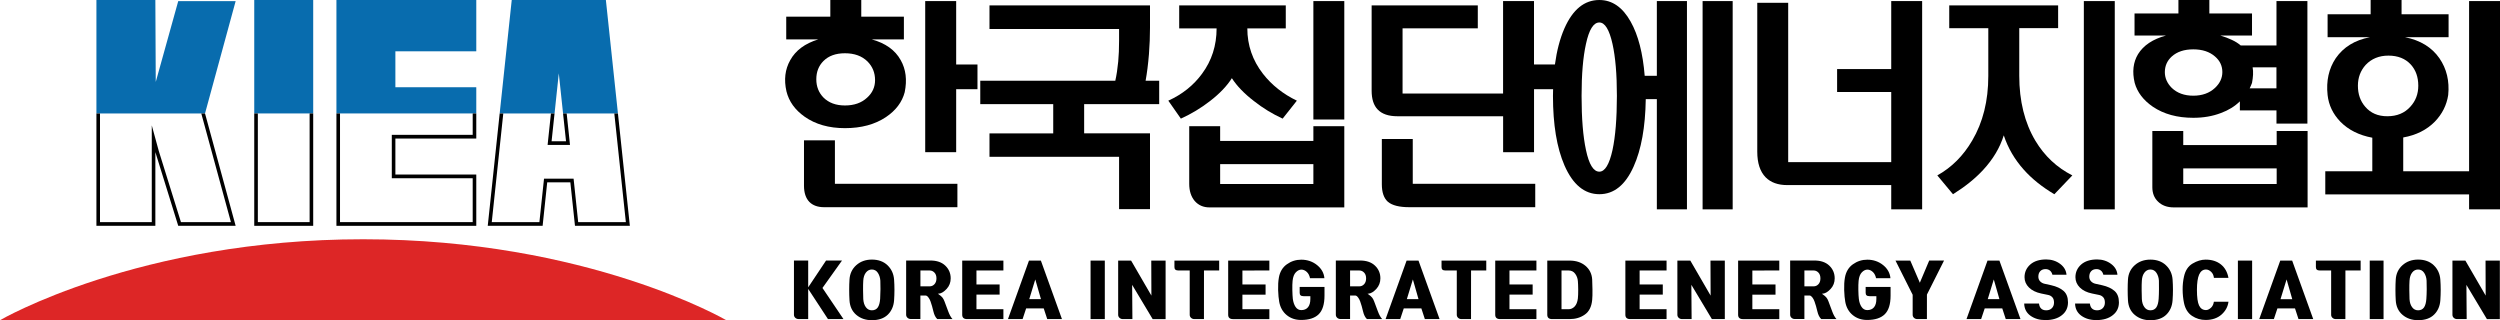 <svg width="203" height="26" viewBox="0 0 203 26" fill="none" xmlns="http://www.w3.org/2000/svg">
<g clip-path="url(#clip0_0_647)">
<path d="M67.795 11.393H65.284V15.084C65.284 15.657 65.432 16.098 65.726 16.402C66.009 16.682 66.406 16.824 66.914 16.824H77.741V14.925H67.795V11.393Z" fill="black"/>
<path d="M77.641 0.088H75.127V12.357H77.641V7.243H79.371V5.237H77.641V0.088Z" fill="black"/>
<path d="M68.61 10.406C69.933 10.406 71.041 10.107 71.936 9.51C72.737 8.97 73.248 8.299 73.462 7.487C73.666 6.492 73.558 5.624 73.139 4.886C72.687 4.067 71.901 3.505 70.782 3.198H73.396V1.354H69.935V0H67.422V1.354H63.842V3.201H66.438C65.363 3.53 64.604 4.092 64.165 4.889C63.747 5.629 63.644 6.473 63.861 7.422C64.064 8.241 64.556 8.926 65.337 9.477C66.218 10.096 67.308 10.406 68.61 10.406ZM66.861 4.958C67.279 4.536 67.861 4.325 68.61 4.325C69.38 4.325 69.991 4.547 70.443 4.993C70.851 5.404 71.055 5.909 71.055 6.506C71.055 7.068 70.84 7.545 70.409 7.931C69.957 8.353 69.356 8.564 68.61 8.564C67.874 8.564 67.292 8.348 66.861 7.915C66.477 7.517 66.284 7.024 66.284 6.438C66.284 5.837 66.477 5.344 66.861 4.958Z" fill="black"/>
<path d="M93.295 4.396C93.351 3.67 93.38 2.954 93.38 2.25V0.441H80.346V2.357H90.869V3.324C90.869 3.946 90.845 4.503 90.8 4.993C90.745 5.58 90.665 6.1 90.562 6.558H79.598V8.457H85.522V10.831H80.346V12.73H90.869V16.983H93.38V10.828H88.033V8.455H94.126V6.555H93.023C93.136 5.936 93.229 5.215 93.295 4.396Z" fill="black"/>
<path d="M109.157 0.088H106.646V9.704H109.157V0.088Z" fill="black"/>
<path d="M106.646 11.445H99.076V10.25H96.565V14.925C96.565 15.498 96.711 15.961 97.007 16.315C97.312 16.666 97.714 16.841 98.211 16.841H109.157V10.25H106.646V11.445ZM106.646 14.942H99.076V13.325H106.646V14.942Z" fill="black"/>
<path d="M100.027 6.347C100.434 6.98 101.032 7.602 101.826 8.211C102.538 8.773 103.313 9.247 104.151 9.633L105.305 8.175C104.186 7.635 103.268 6.909 102.556 5.996C101.707 4.906 101.283 3.675 101.283 2.305H104.405V0.441H95.751V2.305H98.788C98.788 3.7 98.391 4.93 97.6 5.996C96.91 6.934 96 7.66 94.867 8.175L95.886 9.633C96.735 9.247 97.521 8.773 98.246 8.211C99.037 7.602 99.63 6.98 100.027 6.347Z" fill="black"/>
<path d="M114.716 11.286H112.205V14.961C112.205 15.618 112.369 16.093 112.697 16.386C113.046 16.679 113.623 16.824 114.428 16.824H124.662V14.925H114.716V11.286Z" fill="black"/>
<path d="M134.533 6.153H133.549C133.401 4.314 133.023 2.847 132.411 1.759C131.755 0.586 130.906 0 129.866 0C128.654 0 127.71 0.767 127.032 2.302C126.667 3.138 126.411 4.119 126.26 5.237H124.561V0.088H122.05V7.594H113.888V2.302H119.997V0.438H111.377V7.364C111.377 8.044 111.541 8.553 111.869 8.893C112.218 9.258 112.75 9.439 113.465 9.439H122.053V12.357H124.564V7.243H126.112C126.106 7.424 126.101 7.602 126.101 7.789C126.101 10.11 126.411 11.99 127.035 13.432C127.715 14.991 128.66 15.769 129.869 15.769C131.057 15.769 131.985 15.018 132.652 13.519C133.274 12.138 133.602 10.316 133.636 8.052H134.536V17H136.981V0.088H134.536V6.153H134.533ZM130.935 12.182C130.676 13.355 130.319 13.939 129.866 13.939C129.39 13.939 129.027 13.352 128.781 12.182C128.543 11.08 128.424 9.617 128.424 7.786C128.424 6.04 128.543 4.634 128.781 3.566C129.03 2.406 129.393 1.825 129.866 1.825C130.319 1.825 130.676 2.406 130.935 3.566C131.173 4.632 131.292 6.038 131.292 7.786C131.29 9.617 131.173 11.08 130.935 12.182Z" fill="black"/>
<path d="M140.693 0.088H138.251V17H140.693V0.088Z" fill="black"/>
<path d="M153.568 5.607H149.173V7.471H153.568V13.166H145.201V0.227H142.69V12.322C142.69 13.237 142.915 13.928 143.368 14.396C143.786 14.818 144.371 15.029 145.117 15.029H145.32H153.568V16.997H156.078V0.088H153.568V5.607Z" fill="black"/>
<path d="M165.271 11.425C164.4 9.962 163.964 8.203 163.964 6.153V2.286H167.12V0.441H158.278V2.288H161.45V6.172C161.45 8.189 161.014 9.935 160.143 11.412C159.418 12.653 158.474 13.596 157.31 14.243L158.582 15.772C159.577 15.15 160.397 14.489 161.043 13.785C161.834 12.93 162.39 11.998 162.707 10.99C163.046 12.02 163.591 12.952 164.337 13.785C164.983 14.511 165.808 15.175 166.813 15.772L168.274 14.243C167.02 13.607 166.017 12.67 165.271 11.425Z" fill="black"/>
<path d="M171.719 0.088H169.208V17H171.719V0.088Z" fill="black"/>
<path d="M184.866 11.779H177.28V10.636H174.77V15.207C174.77 15.687 174.923 16.074 175.227 16.367C175.545 16.682 175.973 16.841 176.516 16.841H187.377V10.636H184.866V11.779ZM184.866 14.942H177.28V13.675H184.866V14.942Z" fill="black"/>
<path d="M178.095 9.565C178.92 9.565 179.667 9.436 180.336 9.178C180.947 8.956 181.46 8.638 181.878 8.23V8.967H184.85V10.039H187.361V0.088H184.85V3.692H181.947C181.744 3.516 181.5 3.363 181.217 3.234C180.945 3.105 180.635 2.987 180.283 2.883H182.863V1.091H179.399V0H176.888V1.091H173.324V2.883H175.886C174.811 3.176 174.052 3.681 173.61 4.396C173.213 5.054 173.123 5.832 173.338 6.734C173.552 7.496 174.044 8.14 174.814 8.668C175.7 9.266 176.793 9.565 178.095 9.565ZM182.778 6.945C182.812 6.862 182.839 6.791 182.863 6.734C182.908 6.498 182.937 6.276 182.947 6.065C182.958 5.843 182.947 5.643 182.913 5.467H184.847V7.172H182.675C182.712 7.09 182.744 7.013 182.778 6.945ZM176.346 4.588C176.775 4.201 177.359 4.007 178.095 4.007C178.83 4.007 179.418 4.201 179.86 4.588C180.257 4.928 180.455 5.35 180.455 5.854C180.455 6.334 180.257 6.761 179.86 7.136C179.407 7.559 178.82 7.77 178.095 7.77C177.37 7.77 176.788 7.559 176.346 7.136C175.973 6.761 175.785 6.334 175.785 5.854C175.788 5.35 175.973 4.928 176.346 4.588Z" fill="black"/>
<path d="M200.49 0.088V13.906H195.142V11.162C196.195 10.976 197.05 10.546 197.706 9.88C198.307 9.26 198.667 8.537 198.794 7.718C198.907 6.58 198.669 5.585 198.079 4.728C197.457 3.837 196.529 3.27 195.296 3.023H198.825V1.159H195.007V0H192.496V1.159H189.001V3.023H192.43C191.208 3.259 190.287 3.826 189.663 4.728C189.097 5.572 188.877 6.569 189.001 7.718C189.091 8.537 189.438 9.258 190.036 9.88C190.692 10.549 191.557 10.982 192.631 11.182V13.906H188.813V15.786H200.49V17H203.001V0.088H200.49ZM192.055 8.666C191.658 8.208 191.462 7.641 191.462 6.961C191.462 6.303 191.671 5.742 192.089 5.273C192.565 4.769 193.182 4.516 193.938 4.516C194.708 4.516 195.314 4.758 195.754 5.237C196.161 5.681 196.365 6.257 196.365 6.961C196.365 7.63 196.15 8.197 195.719 8.666C195.256 9.181 194.634 9.439 193.851 9.439C193.094 9.441 192.496 9.184 192.055 8.666Z" fill="black"/>
<path d="M182.873 21.16H181.717V25.91H182.873V21.16Z" fill="black"/>
<path d="M89.71 21.16H88.554V25.91H89.71V21.16Z" fill="black"/>
<path d="M193.544 21.16H192.422V25.91H193.544V21.16Z" fill="black"/>
<path d="M72.629 23.536C72.629 23.243 72.619 22.966 72.6 22.711C72.568 22.248 72.391 21.854 72.071 21.544C71.751 21.234 71.322 21.078 70.796 21.078C70.293 21.078 69.867 21.231 69.528 21.533C69.192 21.834 69.007 22.229 68.978 22.703C68.962 22.95 68.954 23.227 68.954 23.528C68.954 23.829 68.962 24.114 68.978 24.375C69.007 24.879 69.192 25.279 69.531 25.567C69.87 25.855 70.296 26 70.796 26C71.354 26 71.79 25.846 72.095 25.545C72.399 25.244 72.568 24.849 72.6 24.378C72.619 24.112 72.629 23.829 72.629 23.536ZM71.494 23.479C71.492 23.766 71.484 24.029 71.468 24.262C71.447 24.569 71.383 24.805 71.28 24.959C71.171 25.117 71.007 25.197 70.796 25.197C70.597 25.197 70.43 25.112 70.306 24.942C70.184 24.775 70.116 24.556 70.097 24.284C70.089 24.136 70.084 23.898 70.081 23.564C70.079 23.229 70.084 22.977 70.097 22.791C70.113 22.519 70.184 22.297 70.309 22.136C70.436 21.969 70.6 21.884 70.793 21.884C71.005 21.884 71.174 21.98 71.29 22.166C71.404 22.347 71.47 22.558 71.484 22.794C71.492 22.958 71.494 23.188 71.494 23.479Z" fill="black"/>
<path d="M84.752 25.044L84.754 25.052L85.035 25.91H86.231L84.519 21.16H83.553L81.847 25.91H83.035L83.323 25.041H84.752V25.044ZM83.588 24.249L84.064 22.692L84.096 22.794C84.101 22.813 84.321 23.58 84.44 23.994C84.479 24.134 84.508 24.235 84.514 24.249L84.524 24.29H83.574L83.588 24.249Z" fill="black"/>
<path d="M115.415 25.044L115.418 25.052L115.698 25.91H116.894L115.182 21.16H114.216L112.51 25.91H113.698L113.986 25.041H115.415V25.044ZM114.248 24.249L114.724 22.692L114.756 22.794C114.767 22.824 115.169 24.235 115.171 24.249L115.185 24.29H114.235L114.248 24.249Z" fill="black"/>
<path d="M162.585 25.044L162.587 25.052L162.868 25.91H164.064L162.352 21.16H161.386L159.68 25.91H160.868L161.159 25.041H162.585V25.044ZM161.418 24.249C161.418 24.249 161.855 22.821 161.863 22.794L161.894 22.692L161.926 22.794C161.934 22.821 162.339 24.235 162.341 24.249L162.352 24.29H161.402L161.418 24.249Z" fill="black"/>
<path d="M186.355 25.044L186.358 25.052L186.638 25.91H187.834L186.123 21.16H185.157L183.45 25.91H184.638L184.927 25.041H186.355V25.044ZM185.191 24.249C185.196 24.235 185.63 22.821 185.638 22.794L185.67 22.692L185.702 22.794C185.707 22.81 185.882 23.418 186.009 23.865C186.067 24.071 186.112 24.23 186.12 24.252L186.13 24.293H185.181L185.191 24.249Z" fill="black"/>
<path d="M107.552 23.301H105.533V23.775C105.533 23.873 105.559 23.942 105.61 23.983C105.66 24.027 105.742 24.049 105.851 24.049H106.401V24.276C106.401 24.57 106.337 24.794 106.21 24.948C106.081 25.104 105.898 25.181 105.663 25.181C105.472 25.181 105.313 25.093 105.197 24.918C105.086 24.75 105.012 24.531 104.977 24.268C104.959 24.106 104.946 23.865 104.938 23.55C104.932 23.24 104.94 22.985 104.959 22.799C104.991 22.489 105.081 22.259 105.221 22.114C105.364 21.966 105.514 21.892 105.673 21.892C105.829 21.892 105.98 21.958 106.115 22.084C106.245 22.207 106.332 22.377 106.374 22.591H107.541C107.507 22.177 107.308 21.821 106.956 21.533C106.594 21.237 106.157 21.086 105.66 21.086C105.231 21.086 104.837 21.212 104.491 21.462C104.144 21.708 103.927 22.073 103.845 22.539C103.792 22.835 103.774 23.177 103.784 23.555C103.797 23.936 103.826 24.26 103.874 24.517C103.956 24.964 104.16 25.323 104.48 25.586C104.8 25.849 105.192 25.981 105.649 25.981C106.284 25.981 106.766 25.825 107.078 25.518C107.39 25.211 107.549 24.704 107.549 24.01V23.301H107.552Z" fill="black"/>
<path d="M129.285 24.356C129.306 24.15 129.314 23.862 129.308 23.506C129.303 23.147 129.295 22.873 129.285 22.692C129.258 22.24 129.073 21.867 128.74 21.585C128.404 21.303 127.972 21.16 127.456 21.16H125.639V25.559C125.639 25.674 125.67 25.762 125.737 25.822C125.803 25.88 125.901 25.91 126.028 25.91H127.456C127.933 25.91 128.348 25.786 128.692 25.54C129.036 25.299 129.234 24.898 129.285 24.356ZM128.123 24.235C128.089 24.52 128.001 24.737 127.864 24.885C127.724 25.033 127.557 25.109 127.372 25.109H126.795V21.963H127.372C127.599 21.963 127.779 22.054 127.909 22.235C128.036 22.413 128.107 22.61 128.123 22.821C128.139 22.994 128.147 23.229 128.15 23.52C128.152 23.819 128.142 24.057 128.123 24.235Z" fill="black"/>
<path d="M153.509 23.301H151.491V23.775C151.491 23.873 151.517 23.942 151.567 23.983C151.618 24.027 151.7 24.049 151.808 24.049H152.361V24.276C152.361 24.567 152.298 24.794 152.171 24.948C152.041 25.104 151.858 25.181 151.623 25.181C151.43 25.181 151.274 25.093 151.157 24.918C151.043 24.75 150.969 24.531 150.938 24.268C150.919 24.104 150.903 23.862 150.898 23.55C150.893 23.238 150.901 22.985 150.919 22.799C150.951 22.489 151.041 22.259 151.181 22.114C151.324 21.966 151.477 21.892 151.633 21.892C151.79 21.892 151.94 21.958 152.075 22.084C152.205 22.204 152.292 22.377 152.337 22.591H153.504C153.467 22.177 153.271 21.821 152.919 21.533C152.554 21.237 152.12 21.086 151.626 21.086C151.197 21.086 150.803 21.212 150.453 21.462C150.107 21.708 149.89 22.073 149.808 22.539C149.755 22.837 149.736 23.18 149.747 23.555C149.76 23.936 149.789 24.26 149.837 24.517C149.919 24.964 150.123 25.323 150.443 25.586C150.763 25.849 151.155 25.981 151.612 25.981C152.247 25.981 152.729 25.825 153.041 25.518C153.356 25.211 153.515 24.704 153.515 24.01V23.301H153.509Z" fill="black"/>
<path d="M167.921 24.553C167.921 24.145 167.802 23.835 167.567 23.627C167.329 23.416 166.99 23.259 166.559 23.161L165.998 23.037C165.868 23.007 165.754 22.942 165.659 22.846C165.564 22.747 165.514 22.618 165.514 22.462C165.514 22.276 165.566 22.128 165.67 22.018C165.773 21.908 165.918 21.851 166.101 21.851C166.233 21.851 166.352 21.889 166.453 21.968C166.548 22.043 166.617 22.158 166.657 22.311H167.8C167.77 21.96 167.598 21.664 167.289 21.431C166.966 21.19 166.582 21.067 166.154 21.067C165.598 21.067 165.162 21.207 164.855 21.481C164.548 21.755 164.392 22.1 164.392 22.508C164.392 22.829 164.513 23.109 164.752 23.344C164.99 23.58 165.323 23.744 165.741 23.832L166.313 23.95C166.448 23.977 166.561 24.04 166.651 24.139C166.741 24.238 166.786 24.383 166.786 24.572C166.786 24.753 166.728 24.907 166.614 25.022C166.5 25.139 166.344 25.197 166.149 25.197C165.979 25.197 165.844 25.15 165.744 25.057C165.648 24.97 165.588 24.832 165.566 24.646H164.365C164.373 25.06 164.54 25.389 164.857 25.625C165.188 25.868 165.603 25.992 166.09 25.992C166.646 25.992 167.096 25.857 167.426 25.592C167.755 25.334 167.921 24.983 167.921 24.553Z" fill="black"/>
<path d="M172.057 24.553C172.057 24.145 171.938 23.835 171.703 23.627C171.465 23.416 171.126 23.259 170.695 23.161L170.134 23.037C170.004 23.007 169.888 22.942 169.795 22.846C169.7 22.747 169.65 22.618 169.65 22.462C169.65 22.276 169.703 22.128 169.806 22.018C169.909 21.908 170.054 21.851 170.237 21.851C170.369 21.851 170.488 21.889 170.589 21.968C170.687 22.043 170.756 22.158 170.793 22.311H171.936C171.907 21.96 171.735 21.664 171.422 21.431C171.1 21.19 170.716 21.067 170.29 21.067C169.734 21.067 169.298 21.207 168.988 21.481C168.681 21.755 168.525 22.1 168.525 22.508C168.525 22.826 168.647 23.109 168.882 23.344C169.121 23.583 169.454 23.747 169.872 23.832L170.443 23.95C170.578 23.977 170.692 24.04 170.782 24.139C170.872 24.238 170.917 24.383 170.917 24.572C170.917 24.753 170.859 24.907 170.745 25.022C170.631 25.139 170.475 25.197 170.279 25.197C170.11 25.197 169.975 25.15 169.875 25.057C169.779 24.97 169.721 24.835 169.697 24.646H168.496C168.504 25.06 168.671 25.389 168.988 25.625C169.319 25.868 169.732 25.992 170.221 25.992C170.777 25.992 171.227 25.857 171.557 25.592C171.891 25.334 172.057 24.983 172.057 24.553Z" fill="black"/>
<path d="M176.444 23.536C176.444 23.257 176.434 22.98 176.415 22.711C176.383 22.245 176.204 21.853 175.883 21.547C175.563 21.237 175.135 21.081 174.608 21.081C174.105 21.081 173.677 21.234 173.341 21.535C173.002 21.837 172.817 22.232 172.79 22.706C172.775 22.95 172.767 23.227 172.767 23.531C172.767 23.835 172.775 24.117 172.79 24.378C172.817 24.882 173.002 25.282 173.343 25.57C173.685 25.857 174.108 26.003 174.608 26.003C175.166 26.003 175.603 25.849 175.907 25.548C176.212 25.246 176.381 24.854 176.413 24.38C176.434 24.098 176.444 23.813 176.444 23.536ZM175.309 23.479C175.307 23.769 175.299 24.032 175.283 24.262C175.262 24.569 175.198 24.805 175.095 24.959C174.986 25.117 174.825 25.197 174.613 25.197C174.415 25.197 174.248 25.112 174.127 24.942C174.005 24.778 173.933 24.556 173.918 24.284C173.91 24.125 173.904 23.876 173.902 23.564C173.899 23.229 173.904 22.977 173.918 22.791C173.933 22.519 174.005 22.297 174.129 22.136C174.256 21.968 174.42 21.884 174.613 21.884C174.825 21.884 174.994 21.98 175.111 22.166C175.225 22.347 175.291 22.558 175.304 22.793C175.307 22.963 175.309 23.194 175.309 23.479Z" fill="black"/>
<path d="M179.767 24.501C179.735 24.712 179.656 24.879 179.526 24.994C179.391 25.115 179.259 25.178 179.129 25.178C178.87 25.178 178.68 25.052 178.563 24.802C178.449 24.561 178.391 24.136 178.391 23.533C178.391 22.98 178.452 22.563 178.568 22.297C178.69 22.023 178.878 21.884 179.124 21.884C179.275 21.884 179.415 21.949 179.547 22.075C179.674 22.196 179.748 22.36 179.77 22.561H180.95C180.865 22.1 180.664 21.736 180.346 21.478C180.021 21.215 179.6 21.081 179.098 21.081C178.751 21.081 178.394 21.187 178.037 21.401C177.679 21.612 177.447 21.966 177.341 22.451C177.264 22.788 177.227 23.147 177.23 23.52C177.232 23.89 177.269 24.257 177.341 24.605C177.441 25.076 177.661 25.427 177.989 25.646C178.32 25.868 178.693 25.981 179.098 25.981C179.629 25.981 180.066 25.83 180.394 25.537C180.714 25.249 180.902 24.901 180.952 24.501H179.767Z" fill="black"/>
<path d="M198.185 23.536C198.185 23.257 198.174 22.98 198.156 22.711C198.124 22.248 197.947 21.854 197.627 21.544C197.306 21.234 196.878 21.078 196.351 21.078C195.849 21.078 195.423 21.231 195.084 21.533C194.745 21.834 194.56 22.229 194.534 22.703C194.518 22.95 194.51 23.227 194.51 23.528C194.51 23.829 194.518 24.114 194.534 24.375C194.56 24.879 194.748 25.279 195.087 25.567C195.425 25.855 195.851 26 196.351 26C196.91 26 197.346 25.846 197.65 25.545C197.955 25.244 198.124 24.852 198.156 24.378C198.174 24.098 198.185 23.813 198.185 23.536ZM197.05 23.479C197.047 23.78 197.039 24.035 197.021 24.262C197 24.569 196.936 24.805 196.833 24.959C196.724 25.117 196.56 25.197 196.349 25.197C196.148 25.197 195.983 25.112 195.862 24.942C195.74 24.778 195.669 24.556 195.653 24.284C195.645 24.125 195.64 23.881 195.637 23.564C195.634 23.248 195.64 22.988 195.653 22.791C195.669 22.519 195.74 22.297 195.864 22.136C195.991 21.969 196.153 21.884 196.349 21.884C196.56 21.884 196.73 21.98 196.849 22.166C196.962 22.347 197.029 22.558 197.039 22.794C197.047 22.95 197.05 23.177 197.05 23.479Z" fill="black"/>
<path d="M67.231 25.91H68.49L66.784 23.383L66.789 23.375L68.369 21.157H67.075L65.625 23.331V21.157H64.469V25.564C64.469 25.753 64.635 25.907 64.842 25.907H65.625V23.46L65.649 23.495L67.231 25.91Z" fill="black"/>
<path d="M75.391 24.158C75.463 24.254 75.521 24.364 75.561 24.482C75.643 24.712 75.722 24.98 75.791 25.282C75.857 25.567 75.963 25.778 76.109 25.91H77.344C77.215 25.77 77.101 25.564 77.003 25.301C76.892 25.005 76.788 24.728 76.693 24.473C76.648 24.353 76.595 24.249 76.529 24.166C76.463 24.081 76.362 23.994 76.228 23.903L76.153 23.851L76.243 23.843C76.439 23.824 76.648 23.695 76.868 23.459C77.088 23.221 77.196 22.933 77.196 22.602C77.196 22.193 77.048 21.848 76.759 21.571C76.471 21.294 76.064 21.154 75.548 21.154H73.579V25.561C73.579 25.75 73.746 25.904 73.952 25.904H74.735V23.997H75.172C75.243 24.005 75.315 24.054 75.391 24.158ZM74.738 21.963H75.489C75.638 21.963 75.77 22.021 75.878 22.136C75.987 22.248 76.04 22.407 76.04 22.607C76.04 22.807 75.984 22.966 75.878 23.078C75.77 23.194 75.638 23.251 75.489 23.251H74.738V21.963Z" fill="black"/>
<path d="M110.279 24.158C110.351 24.254 110.409 24.364 110.449 24.482C110.533 24.715 110.61 24.983 110.679 25.282C110.745 25.567 110.851 25.778 110.997 25.91H112.232C112.102 25.77 111.989 25.564 111.891 25.301C111.78 25.005 111.676 24.728 111.581 24.473C111.539 24.353 111.483 24.251 111.417 24.166C111.351 24.081 111.251 23.994 111.118 23.903L111.044 23.851L111.134 23.843C111.33 23.824 111.539 23.695 111.759 23.459C111.975 23.221 112.087 22.933 112.087 22.602C112.087 22.193 111.941 21.848 111.65 21.571C111.362 21.294 110.954 21.154 110.438 21.154H108.47V25.561C108.47 25.75 108.636 25.904 108.843 25.904H109.626V23.997H110.063C110.131 24.005 110.203 24.054 110.279 24.158ZM109.626 21.963H110.377C110.528 21.963 110.658 22.021 110.766 22.136C110.875 22.248 110.928 22.407 110.928 22.607C110.928 22.807 110.872 22.966 110.766 23.078C110.658 23.194 110.528 23.251 110.377 23.251H109.626V21.963Z" fill="black"/>
<path d="M147.17 24.158C147.242 24.257 147.3 24.364 147.339 24.482C147.424 24.712 147.501 24.983 147.57 25.282C147.636 25.567 147.742 25.778 147.887 25.91H149.123C148.993 25.77 148.879 25.564 148.781 25.301C148.665 24.991 148.564 24.72 148.472 24.473C148.43 24.353 148.374 24.251 148.308 24.166C148.242 24.081 148.141 23.994 148.009 23.903L147.935 23.851L148.025 23.843C148.221 23.824 148.43 23.695 148.649 23.459C148.869 23.221 148.977 22.933 148.977 22.602C148.977 22.193 148.829 21.848 148.541 21.571C148.252 21.294 147.845 21.154 147.329 21.154H145.36V25.561C145.36 25.75 145.527 25.904 145.733 25.904H146.517V23.997H146.953C147.022 24.005 147.093 24.054 147.17 24.158ZM146.517 21.963H147.268C147.419 21.963 147.548 22.021 147.657 22.136C147.765 22.248 147.818 22.407 147.818 22.607C147.818 22.807 147.763 22.966 147.657 23.078C147.548 23.194 147.419 23.251 147.268 23.251H146.517V21.963Z" fill="black"/>
<path d="M91.956 23.172L93.597 25.912H94.647V21.16H93.483L93.494 24.005L93.47 23.961L91.845 21.16H90.795V25.567C90.795 25.756 90.962 25.91 91.168 25.91H91.951L91.93 23.128L91.956 23.172Z" fill="black"/>
<path d="M139.005 25.91H140.055V21.16H138.891L138.902 24.005L138.878 23.961L137.254 21.16H136.203V25.567C136.203 25.756 136.37 25.91 136.576 25.91H137.359L137.338 23.128L137.402 23.232L139.005 25.91Z" fill="black"/>
<path d="M200.297 23.172L201.937 25.912H202.987V21.16H201.826L201.836 24.005L201.813 23.961L200.188 21.16H199.138V25.567C199.138 25.756 199.304 25.91 199.511 25.91H200.294L200.273 23.128L200.297 23.172Z" fill="black"/>
<path d="M81.476 21.963V21.16H78.132V25.559C78.132 25.674 78.164 25.764 78.23 25.822C78.296 25.88 78.394 25.91 78.521 25.91H81.476V25.107H79.288V23.923H81.169V23.098H79.288V21.963H81.476Z" fill="black"/>
<path d="M124.757 21.963V21.16H121.413V25.559C121.413 25.674 121.445 25.764 121.511 25.822C121.577 25.88 121.675 25.91 121.802 25.91H124.757V25.107H122.569V23.923H124.451V23.098H122.569V21.963H124.757Z" fill="black"/>
<path d="M103.072 21.963V21.16H99.728V25.559C99.728 25.674 99.759 25.764 99.825 25.822C99.892 25.882 99.99 25.912 100.116 25.912H103.072V25.109H100.884V23.925H102.765V23.101H100.884V21.966L103.072 21.963Z" fill="black"/>
<path d="M135.325 21.963V21.16H131.98V25.559C131.98 25.674 132.012 25.764 132.078 25.822C132.145 25.88 132.242 25.91 132.369 25.91H135.325V25.107H133.137V23.923H135.018V23.098H133.137V21.963H135.325Z" fill="black"/>
<path d="M144.479 21.963V21.16H141.135V25.559C141.135 25.674 141.167 25.764 141.233 25.822C141.299 25.882 141.397 25.912 141.524 25.912H144.479V25.109H142.291V23.925H144.172V23.101H142.291V21.966L144.479 21.963Z" fill="black"/>
<path d="M120.685 21.96V21.16H117.053V21.689C117.053 21.785 117.079 21.856 117.129 21.897C117.18 21.941 117.262 21.963 117.37 21.963H118.291V25.567C118.291 25.756 118.458 25.91 118.664 25.91H119.447L119.45 21.963H119.463L120.685 21.96Z" fill="black"/>
<path d="M191.684 21.96V21.16H188.051V21.689C188.051 21.785 188.077 21.856 188.128 21.897C188.18 21.941 188.26 21.963 188.368 21.963H189.289V25.567C189.289 25.756 189.456 25.91 189.662 25.91H190.445L190.448 21.963H190.461L191.684 21.96Z" fill="black"/>
<path d="M98.997 21.96V21.16H95.364V21.689C95.364 21.785 95.391 21.856 95.441 21.897C95.494 21.941 95.573 21.963 95.682 21.963H96.605V25.567C96.605 25.756 96.772 25.91 96.978 25.91H97.761L97.764 21.963H97.777L98.997 21.96Z" fill="black"/>
<path d="M156.65 21.16C156.568 21.352 155.938 22.848 155.922 22.884L155.891 22.963L155.859 22.884C155.846 22.854 155.396 21.81 155.203 21.363L155.115 21.16H153.914L155.308 23.936V25.567C155.308 25.756 155.475 25.91 155.682 25.91H156.465L156.467 23.92L157.856 21.157H156.65V21.16Z" fill="black"/>
<path d="M0 26H58.973C58.973 26 47.715 19.428 29.488 19.428C11.258 19.428 0 26 0 26Z" fill="#DD2626"/>
<path d="M14.473 0.09L12.647 6.654L12.615 0H7.829V9.211H16.648L19.135 0.09H14.473Z" fill="#086CAE"/>
<path d="M32.105 7.084V4.166H38.674V0H32.105H27.318V4.166V7.084V9.211H38.674V7.084H32.105Z" fill="#086CAE"/>
<path d="M25.432 0H20.645V9.211H25.432V0Z" fill="#086CAE"/>
<path d="M46.006 0H44.744H41.553L40.574 9.211H45.03L45.374 5.955L45.72 9.211H50.176L49.197 0H46.006Z" fill="#086CAE"/>
<path d="M45.961 11.469H44.789L45.029 9.211H44.736L44.5 11.437L44.466 11.771H44.789H45.961H46.283L46.249 11.437L46.014 9.211H45.72L45.961 11.469Z" fill="black"/>
<path d="M49.882 9.211L50.819 18.036H46.948L46.604 14.775L46.575 14.506H46.313H44.434H44.175L44.146 14.775L43.799 18.036H39.931L40.867 9.211H40.574L39.605 18.337H44.061L44.434 14.807H46.313L46.688 18.337H51.144L50.176 9.211H49.882Z" fill="black"/>
<path d="M38.674 11.25V9.211H38.383V10.949H32.105H31.814V11.25V14.172V14.473H32.105H38.383V18.036H32.105H27.609V14.172V11.25V9.211H27.318V11.25V14.172V18.337H32.105H38.674V14.172H32.105V11.25H38.674Z" fill="black"/>
<path d="M25.141 9.211V18.036H20.937V9.211H20.645V18.337H25.432V9.211H25.141Z" fill="black"/>
<path d="M16.648 9.211H16.346V9.214L16.367 9.296L18.751 18.036H14.692L12.896 12.27L12.324 10.179V12.352V18.036H8.12V9.211H7.829V18.337H12.615V12.352L14.473 18.337H19.135L16.648 9.214V9.211Z" fill="black"/>
</g>
<defs>
<clipPath id="clip0_0_647">
<rect width="203" height="26" fill="white"/>
</clipPath>
</defs>
</svg>
